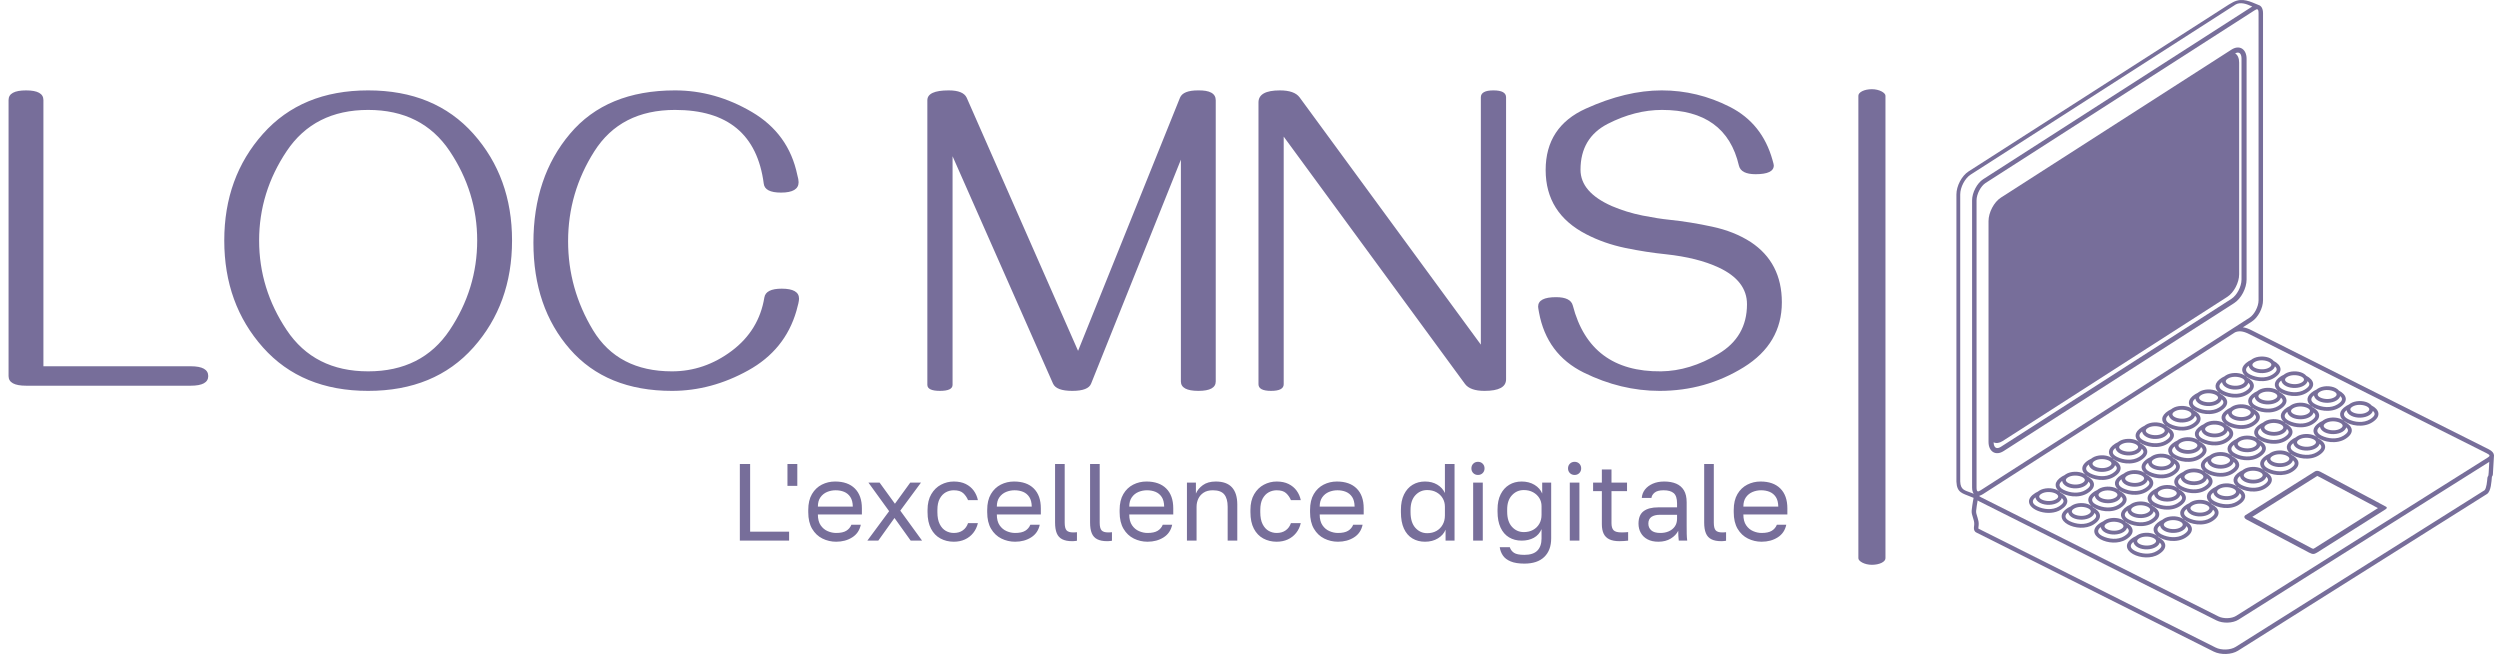 <svg xmlns="http://www.w3.org/2000/svg" version="1.1" xmlns:xlink="http://www.w3.org/1999/xlink" xmlns:svgjs="http://svgjs.dev/svgjs" width="1500" height="393" viewBox="0 0 1500 393"><g transform="matrix(1,0,0,1,-0.909,-0.299)"><svg viewBox="0 0 396 104" data-background-color="#e6e9e0" preserveAspectRatio="xMidYMid meet" height="393" width="1500" xmlns="http://www.w3.org/2000/svg" xmlns:xlink="http://www.w3.org/1999/xlink"><g id="tight-bounds" transform="matrix(1,0,0,1,0.24,0.079)"><svg viewBox="0 0 395.52 103.842" height="103.842" width="395.52"><g><svg viewBox="0 0 552.127 144.958" height="103.842" width="395.52"><g><rect width="6.006" height="105.415" x="411.243" y="19.772" fill="#776e9a" opacity="1" stroke-width="0" stroke="transparent" fill-opacity="1" class="rect-qz-0" data-fill-palette-color="primary" rx="1%" id="qz-0" data-palette-color="#776e9a"></rect></g><g transform="matrix(1,0,0,1,0,20.034)"><svg viewBox="0 0 395.52 104.89" height="104.89" width="395.52"><g id="textblocktransform"><svg viewBox="0 0 395.52 104.89" height="104.89" width="395.52" id="textblock"><g><svg viewBox="0 0 395.52 66.603" height="66.603" width="395.52"><g transform="matrix(1,0,0,1,0,0)"><svg width="395.52" viewBox="2.44 -33.721 202.48 34.311" height="66.603" data-palette-color="#776e9a"><g class="wordmark-text-0" data-fill-palette-color="primary" id="text-0"><path d="M2.44-1.1L2.44-32.62Q2.44-33.72 4.44-33.72L4.44-33.72Q6.42-33.72 6.42-32.62L6.42-32.62 6.42-2.22 23.24-2.22Q25.24-2.22 25.24-1.1L25.24-1.1Q25.24 0 23.24 0L23.24 0 4.44 0Q2.44 0 2.44-1.1L2.44-1.1ZM43.5-33.72L43.5-33.72Q51.1-33.72 55.52-28.76 59.93-23.8 59.93-16.58L59.93-16.58Q59.93-9.33 55.52-4.37 51.1 0.59 43.5 0.59L43.5 0.59Q35.91 0.59 31.49-4.37 27.07-9.33 27.07-16.58L27.07-16.58Q27.07-23.8 31.49-28.76 35.91-33.72 43.5-33.72ZM43.5-31.49L43.5-31.49Q37.35-31.49 34.2-26.79 31.05-22.09 31.05-16.58L31.05-16.58Q31.05-11.06 34.2-6.35 37.35-1.64 43.5-1.64L43.5-1.64Q49.66-1.64 52.81-6.35 55.95-11.06 55.95-16.58L55.95-16.58Q55.95-22.09 52.81-26.79 49.66-31.49 43.5-31.49ZM90.72-11.08L90.72-11.08Q92.7-11.08 92.7-9.94L92.7-9.94Q92.7-9.57 92.4-8.54L92.4-8.54Q91.11-4.08 86.9-1.75 82.69 0.59 78.19 0.59L78.19 0.59Q70.7 0.59 66.54-4.17 62.37-8.94 62.37-16.33L62.37-16.33Q62.37-23.83 66.55-28.77 70.72-33.72 78.54-33.72L78.54-33.72Q83.12-33.72 87.32-31.25 91.52-28.78 92.5-24.07L92.5-24.07Q92.65-23.54 92.65-23.24L92.65-23.24Q92.65-22.05 90.64-22.05L90.64-22.05Q88.79-22.05 88.67-23.07L88.67-23.07Q87.57-31.49 78.54-31.49L78.54-31.49Q72.33-31.49 69.33-26.77 66.33-22.05 66.33-16.5L66.33-16.5Q66.33-11.06 69.17-6.35 72.02-1.64 78.19-1.64L78.19-1.64Q81.9-1.64 85.02-3.98 88.13-6.32 88.74-10.08L88.74-10.08Q88.91-11.08 90.72-11.08Z" fill="#776e9a" data-fill-palette-color="primary"></path><path d="M138.3 0.59L138.3 0.59Q136.3 0.59 136.3-0.49L136.3-0.49 136.3-25.81 126.05-0.24Q125.73 0.59 123.9 0.59L123.9 0.59Q122.07 0.59 121.7-0.24L121.7-0.24 110.23-26.2 110.23-0.1Q110.23 0.59 108.79 0.59L108.79 0.59Q107.35 0.59 107.35-0.1L107.35-0.1 107.35-32.59Q107.35-33.72 109.79-33.72L109.79-33.72Q111.45-33.72 111.84-32.89L111.84-32.89 124.56-3.98 136.2-32.89Q136.55-33.72 138.25-33.72L138.25-33.72Q140.28-33.76 140.28-32.59L140.28-32.59 140.28-0.49Q140.28 0.59 138.3 0.59ZM170.97 0.59L170.97 0.59Q169.33 0.59 168.74-0.2L168.74-0.2 148.04-28.44 148.04-0.17Q148.04 0.59 146.6 0.59L146.6 0.59Q145.16 0.59 145.16-0.17L145.16-0.17 145.16-32.35Q145.16-33.72 147.6-33.72L147.6-33.72Q149.26-33.72 149.85-32.93L149.85-32.93 170.55-4.69 170.55-32.93Q170.55-33.72 171.99-33.72L171.99-33.72Q173.43-33.72 173.43-32.93L173.43-32.93 173.43-0.73Q173.43 0.59 170.97 0.59ZM204.92-9.52L204.92-9.52Q204.92-4.81 200.57-2.11 196.21 0.59 190.96 0.59L190.96 0.59Q186.54 0.59 182.3-1.5 178.07-3.59 177.19-8.37L177.19-8.37Q177.09-8.91 177.09-9.03L177.09-9.03Q177.09-10.11 179.14-10.11L179.14-10.11Q180.8-10.11 181.05-9.16L181.05-9.16Q183.02-1.56 191.13-1.64L191.13-1.64Q194.4-1.68 197.67-3.63 200.94-5.57 200.94-9.3L200.94-9.3Q200.94-11.99 197.7-13.5L197.7-13.5Q195.3-14.62 191.67-15.01L191.67-15.01Q189.47-15.23 187.04-15.73 184.61-16.24 182.59-17.29L182.59-17.29Q177.95-19.68 177.95-24.63L177.95-24.63Q177.95-29.57 182.54-31.64 187.13-33.72 191.2-33.72L191.2-33.72Q195.28-33.72 198.98-31.84 202.68-29.96 203.85-25.78L203.85-25.78Q204-25.27 204-25.15L204-25.15Q204-24.15 201.92-24.15L201.92-24.15Q200.26-24.15 200.02-25.12L200.02-25.12Q198.55-31.49 191.23-31.49L191.23-31.49Q188.15-31.49 185.04-29.9 181.93-28.3 181.93-24.66L181.93-24.66Q181.93-22.09 185.51-20.51L185.51-20.51Q187.17-19.8 189.01-19.43 190.84-19.07 192.06-18.95L192.06-18.95Q194.47-18.7 196.96-18.16 199.46-17.63 201.36-16.41L201.36-16.41Q204.92-14.06 204.92-9.52Z" fill="#776e9a" data-fill-palette-color="primary"></path></g></svg></g></svg></g><g transform="matrix(1,0,0,1,163.31,82.327)"><svg viewBox="0 0 232.21 22.563" height="22.563" width="232.21"><g transform="matrix(1,0,0,1,0,0)"><svg width="232.21" viewBox="5 -36 478.5 46.5" height="22.563" data-palette-color="#776e9a"><path d="M27.5 0L5 0 5-35 9.7-35 9.7-4.1 27.5-4.1 27.5 0ZM31.25-25L26.75-25 26.75-35 31.25-35 31.25-25ZM49 0.5L49 0.5Q45.65 0.5 42.72-0.95 39.8-2.4 38.02-5.4 36.25-8.4 36.25-13L36.25-13 36.25-14Q36.25-18.4 37.95-21.28 39.65-24.15 42.45-25.58 45.25-27 48.5-27L48.5-27Q54.35-27 57.55-23.8 60.75-20.6 60.75-14.75L60.75-14.75 60.75-11.95 40.65-11.95Q40.65-8.85 41.92-7 43.2-5.15 45.12-4.33 47.05-3.5 49-3.5L49-3.5Q52-3.5 53.62-4.5 55.25-5.5 55.95-7.25L55.95-7.25 60.25-7.25Q59.45-3.45 56.32-1.48 53.2 0.5 49 0.5ZM48.75-23L48.75-23Q46.7-23 44.85-22.23 43-21.45 41.82-19.8 40.65-18.15 40.65-15.55L40.65-15.55 56.6-15.55Q56.55-18.3 55.47-19.93 54.4-21.55 52.65-22.28 50.9-23 48.75-23ZM68.24 0L63.24 0 73.19-13.45 63.74-26.5 68.84-26.5 75.84-16.85 82.84-26.5 87.74-26.5 78.29-13.7 88.24 0 83.04 0 75.64-10.35 68.24 0ZM102.74 0.5L102.74 0.5Q99.34 0.5 96.62-0.98 93.89-2.45 92.32-5.45 90.74-8.45 90.74-13L90.74-13 90.74-14Q90.74-18.3 92.44-21.2 94.14-24.1 96.89-25.55 99.64-27 102.74-27L102.74-27Q105.89-27 108.17-25.88 110.44-24.75 111.84-22.83 113.24-20.9 113.74-18.5L113.74-18.5 109.24-18.5Q108.44-20.4 107.02-21.7 105.59-23 102.74-23L102.74-23Q100.79-23 99.09-22.08 97.39-21.15 96.32-19.18 95.24-17.2 95.24-14L95.24-14 95.24-13Q95.24-9.6 96.32-7.5 97.39-5.4 99.09-4.45 100.79-3.5 102.74-3.5L102.74-3.5Q105.19-3.5 106.87-4.7 108.54-5.9 109.24-8L109.24-8 113.74-8Q113.14-5.4 111.59-3.48 110.04-1.55 107.79-0.53 105.54 0.5 102.74 0.5ZM130.74 0.5L130.74 0.5Q127.39 0.5 124.46-0.95 121.54-2.4 119.76-5.4 117.99-8.4 117.99-13L117.99-13 117.99-14Q117.99-18.4 119.69-21.28 121.39-24.15 124.19-25.58 126.99-27 130.24-27L130.24-27Q136.09-27 139.29-23.8 142.49-20.6 142.49-14.75L142.49-14.75 142.49-11.95 122.39-11.95Q122.39-8.85 123.66-7 124.94-5.15 126.86-4.33 128.79-3.5 130.74-3.5L130.74-3.5Q133.74-3.5 135.36-4.5 136.99-5.5 137.69-7.25L137.69-7.25 141.99-7.25Q141.19-3.45 138.06-1.48 134.94 0.5 130.74 0.5ZM130.49-23L130.49-23Q128.44-23 126.59-22.23 124.74-21.45 123.56-19.8 122.39-18.15 122.39-15.55L122.39-15.55 138.34-15.55Q138.29-18.3 137.21-19.93 136.14-21.55 134.39-22.28 132.64-23 130.49-23ZM156.74 0.25L156.74 0.25Q153.99 0.25 152.26-0.63 150.54-1.5 149.76-3.38 148.99-5.25 148.99-8.25L148.99-8.25 148.99-35 153.39-35 153.39-8.25Q153.39-5.65 154.24-4.7 155.09-3.75 157.24-3.75L157.24-3.75Q157.79-3.75 158.19-3.78 158.59-3.8 158.99-3.85L158.99-3.85 158.99 0.05Q158.74 0.1 158.31 0.15 157.89 0.2 157.46 0.23 157.04 0.25 156.74 0.25ZM172.73 0.25L172.73 0.25Q169.98 0.25 168.26-0.63 166.53-1.5 165.76-3.38 164.98-5.25 164.98-8.25L164.98-8.25 164.98-35 169.38-35 169.38-8.25Q169.38-5.65 170.23-4.7 171.08-3.75 173.23-3.75L173.23-3.75Q173.78-3.75 174.18-3.78 174.58-3.8 174.98-3.85L174.98-3.85 174.98 0.05Q174.73 0.1 174.31 0.15 173.88 0.2 173.46 0.23 173.03 0.25 172.73 0.25ZM191.23 0.5L191.23 0.5Q187.88 0.5 184.96-0.95 182.03-2.4 180.26-5.4 178.48-8.4 178.48-13L178.48-13 178.48-14Q178.48-18.4 180.18-21.28 181.88-24.15 184.68-25.58 187.48-27 190.73-27L190.73-27Q196.58-27 199.78-23.8 202.98-20.6 202.98-14.75L202.98-14.75 202.98-11.95 182.88-11.95Q182.88-8.85 184.16-7 185.43-5.15 187.36-4.33 189.28-3.5 191.23-3.5L191.23-3.5Q194.23-3.5 195.86-4.5 197.48-5.5 198.18-7.25L198.18-7.25 202.48-7.25Q201.68-3.45 198.56-1.48 195.43 0.5 191.23 0.5ZM190.98-23L190.98-23Q188.93-23 187.08-22.23 185.23-21.45 184.06-19.8 182.88-18.15 182.88-15.55L182.88-15.55 198.83-15.55Q198.78-18.3 197.71-19.93 196.63-21.55 194.88-22.28 193.13-23 190.98-23ZM213.63 0L209.23 0 209.23-26.5 213.33-26.5 213.33-21.5Q214.23-23.7 216.5-25.35 218.78-27 222.38-27L222.38-27Q227.38-27 229.8-24.33 232.23-21.65 232.23-16.5L232.23-16.5 232.23 0 227.83 0 227.83-15.5Q227.83-19.2 226.28-21.1 224.73-23 221.08-23L221.08-23Q218.48-23 216.83-21.9 215.18-20.8 214.4-19.1 213.63-17.4 213.63-15.5L213.63-15.5 213.63 0ZM250.23 0.5L250.23 0.5Q246.83 0.5 244.1-0.98 241.38-2.45 239.8-5.45 238.23-8.45 238.23-13L238.23-13 238.23-14Q238.23-18.3 239.93-21.2 241.63-24.1 244.38-25.55 247.13-27 250.23-27L250.23-27Q253.38-27 255.65-25.88 257.93-24.75 259.33-22.83 260.73-20.9 261.23-18.5L261.23-18.5 256.73-18.5Q255.93-20.4 254.5-21.7 253.08-23 250.23-23L250.23-23Q248.28-23 246.58-22.08 244.88-21.15 243.8-19.18 242.73-17.2 242.73-14L242.73-14 242.73-13Q242.73-9.6 243.8-7.5 244.88-5.4 246.58-4.45 248.28-3.5 250.23-3.5L250.23-3.5Q252.68-3.5 254.35-4.7 256.03-5.9 256.73-8L256.73-8 261.23-8Q260.63-5.4 259.08-3.48 257.53-1.55 255.28-0.53 253.03 0.5 250.23 0.5ZM278.22 0.5L278.22 0.5Q274.87 0.5 271.95-0.95 269.02-2.4 267.25-5.4 265.47-8.4 265.47-13L265.47-13 265.47-14Q265.47-18.4 267.17-21.28 268.87-24.15 271.67-25.58 274.47-27 277.72-27L277.72-27Q283.57-27 286.77-23.8 289.97-20.6 289.97-14.75L289.97-14.75 289.97-11.95 269.87-11.95Q269.87-8.85 271.15-7 272.42-5.15 274.35-4.33 276.27-3.5 278.22-3.5L278.22-3.5Q281.22-3.5 282.85-4.5 284.47-5.5 285.17-7.25L285.17-7.25 289.47-7.25Q288.67-3.45 285.55-1.48 282.42 0.5 278.22 0.5ZM277.97-23L277.97-23Q275.92-23 274.07-22.23 272.22-21.45 271.05-19.8 269.87-18.15 269.87-15.55L269.87-15.55 285.82-15.55Q285.77-18.3 284.7-19.93 283.62-21.55 281.87-22.28 280.12-23 277.97-23ZM317.97 0.5L317.97 0.5Q314.72 0.5 312.22-1 309.72-2.5 308.34-5.5 306.97-8.5 306.97-13L306.97-13 306.97-14Q306.97-18.2 308.39-21.1 309.82-24 312.29-25.5 314.77-27 317.97-27L317.97-27Q321.17-27 323.54-25.6 325.92-24.2 327.07-21.75L327.07-21.75 327.07-35 331.47-35 331.47 0 327.37 0 327.37-5Q326.37-2.55 323.87-1.03 321.37 0.5 317.97 0.5ZM318.97-3.4L318.97-3.4Q321.37-3.4 323.19-4.42 325.02-5.45 326.04-7.28 327.07-9.1 327.07-11.5L327.07-11.5 327.07-15.5Q327.07-17.65 326.04-19.38 325.02-21.1 323.19-22.1 321.37-23.1 318.97-23.1L318.97-23.1Q315.77-23.1 313.57-20.73 311.37-18.35 311.37-14L311.37-14 311.37-13Q311.37-8.3 313.57-5.85 315.77-3.4 318.97-3.4ZM344.37 0L339.97 0 339.97-26.5 344.37-26.5 344.37 0ZM342.17-30L342.17-30Q340.87-30 340.02-30.85 339.17-31.7 339.17-33L339.17-33Q339.17-34.3 340.02-35.15 340.87-36 342.17-36L342.17-36Q343.47-36 344.32-35.15 345.17-34.3 345.17-33L345.17-33Q345.17-31.7 344.32-30.85 343.47-30 342.17-30ZM363.36 10.5L363.36 10.5Q359.51 10.5 357.11 9.5 354.71 8.5 353.56 6.8 352.41 5.1 352.11 3L352.11 3 356.71 3Q357.21 4.6 358.61 5.55 360.01 6.5 363.36 6.5L363.36 6.5Q367.41 6.5 369.31 4.55 371.21 2.6 371.21-1L371.21-1 371.21-5.25Q370.06-2.6 367.69-1.3 365.31 0 362.11 0L362.11 0Q358.86 0 356.36-1.5 353.86-3 352.49-5.95 351.11-8.9 351.11-13.25L351.11-13.25 351.11-14.25Q351.11-18.35 352.54-21.18 353.96-24 356.44-25.5 358.91-27 362.11-27L362.11-27Q365.51-27 368.01-25.48 370.51-23.95 371.51-21.5L371.51-21.5 371.51-26.5 375.61-26.5 375.61-1Q375.61 4.4 372.46 7.45 369.31 10.5 363.36 10.5ZM363.11-3.9L363.11-3.9Q365.51-3.9 367.34-4.9 369.16-5.9 370.19-7.68 371.21-9.45 371.21-11.75L371.21-11.75 371.21-15.75Q371.21-17.8 370.19-19.45 369.16-21.1 367.34-22.1 365.51-23.1 363.11-23.1L363.11-23.1Q359.91-23.1 357.71-20.75 355.51-18.4 355.51-14.25L355.51-14.25 355.51-13.25Q355.51-8.7 357.71-6.3 359.91-3.9 363.11-3.9ZM388.51 0L384.11 0 384.11-26.5 388.51-26.5 388.51 0ZM386.31-30L386.31-30Q385.01-30 384.16-30.85 383.31-31.7 383.31-33L383.31-33Q383.31-34.3 384.16-35.15 385.01-36 386.31-36L386.31-36Q387.61-36 388.46-35.15 389.31-34.3 389.31-33L389.31-33Q389.31-31.7 388.46-30.85 387.61-30 386.31-30ZM406.76 0.25L406.76 0.25Q403.96 0.25 402.18-0.6 400.41-1.45 399.58-3.18 398.76-4.9 398.76-7.5L398.76-7.5 398.76-22.6 394.76-22.6 394.76-26.5 398.76-26.5 398.76-32.5 403.16-32.5 403.16-26.5 410.26-26.5 410.26-22.6 403.16-22.6 403.16-8Q403.16-5.75 404.11-4.75 405.06-3.75 407.76-3.75L407.76-3.75Q409.26-3.75 410.76-3.9L410.76-3.9 410.76 0Q409.81 0.1 408.86 0.18 407.91 0.25 406.76 0.25ZM424.56 0.5L424.56 0.5Q421.65 0.5 419.63-0.58 417.61-1.65 416.56-3.53 415.5-5.4 415.5-7.75L415.5-7.75Q415.5-11.7 417.83-13.45 420.15-15.2 424.5-15.2L424.5-15.2 433.11-15.2 433.11-17Q433.11-20.4 431.58-21.7 430.06-23 427-23L427-23Q424.15-23 422.86-21.93 421.56-20.85 421.4-19.5L421.4-19.5 417-19.5Q417.15-21.65 418.45-23.33 419.75-25 422-26 424.25-27 427.25-27L427.25-27Q430.4-27 432.7-26.03 435-25.05 436.25-22.98 437.5-20.9 437.5-17.5L437.5-17.5 437.5-6.75Q437.5-4.65 437.53-3.08 437.56-1.5 437.75 0L437.75 0 433.9 0Q433.75-1.15 433.7-2.18 433.65-3.2 433.65-4.5L433.65-4.5Q432.61-2.4 430.25-0.95 427.9 0.5 424.56 0.5ZM425.5-3.5L425.5-3.5Q427.61-3.5 429.33-4.25 431.06-5 432.08-6.45 433.11-7.9 433.11-10L433.11-10 433.11-11.8 425.25-11.8Q422.81-11.8 421.4-10.83 420-9.85 420-7.75L420-7.75Q420-5.9 421.33-4.7 422.65-3.5 425.5-3.5ZM453.25 0.25L453.25 0.25Q450.5 0.25 448.78-0.63 447.05-1.5 446.28-3.38 445.5-5.25 445.5-8.25L445.5-8.25 445.5-35 449.9-35 449.9-8.25Q449.9-5.65 450.75-4.7 451.6-3.75 453.75-3.75L453.75-3.75Q454.3-3.75 454.7-3.78 455.1-3.8 455.5-3.85L455.5-3.85 455.5 0.05Q455.25 0.1 454.83 0.15 454.4 0.2 453.98 0.23 453.55 0.25 453.25 0.25ZM471.75 0.5L471.75 0.5Q468.4 0.5 465.48-0.95 462.55-2.4 460.77-5.4 459-8.4 459-13L459-13 459-14Q459-18.4 460.7-21.28 462.4-24.15 465.2-25.58 468-27 471.25-27L471.25-27Q477.1-27 480.3-23.8 483.5-20.6 483.5-14.75L483.5-14.75 483.5-11.95 463.4-11.95Q463.4-8.85 464.68-7 465.95-5.15 467.88-4.33 469.8-3.5 471.75-3.5L471.75-3.5Q474.75-3.5 476.38-4.5 478-5.5 478.7-7.25L478.7-7.25 483-7.25Q482.2-3.45 479.07-1.48 475.95 0.5 471.75 0.5ZM471.5-23L471.5-23Q469.45-23 467.6-22.23 465.75-21.45 464.57-19.8 463.4-18.15 463.4-15.55L463.4-15.55 479.35-15.55Q479.3-18.3 478.23-19.93 477.15-21.55 475.4-22.28 473.65-23 471.5-23Z" opacity="1" transform="matrix(1,0,0,1,0,0)" fill="#776e9a" class="slogan-text-1" data-fill-palette-color="secondary" id="text-1"></path></svg></g></svg></g></svg></g></svg></g><g transform="matrix(1,0,0,1,432.973,0)"><svg viewBox="0 0 119.154 144.958" height="144.958" width="119.154"><g><svg xmlns="http://www.w3.org/2000/svg" xmlns:xlink="http://www.w3.org/1999/xlink" version="1.1" x="0" y="0" viewBox="29.299 0.939 231.056 281.095" enable-background="new 0 0 283.46 283.46" xml:space="preserve" height="144.958" width="119.154" class="icon-icon-0" data-fill-palette-color="accent" id="icon-0"><path d="M214.057 218.789c-0.062-0.049-1.818-0.99-4.425-2.384h-0.004c-7.868-4.198-23.471-12.471-23.471-12.471-0.4-0.212-1.609-1.011-2.738-0.39l-20.438 12.865-9.494 5.973c-0.662 0.48-0.588 1.267 0.52 1.863l26.843 14.19c1.83 0.974 2.321 0.608 3.422 0.026l29.517-18.649C214.419 219.421 214.38 219.03 214.057 218.789zM183.105 236.621l-0.373 0.188c-0.336-0.039-0.549-0.13-0.861-0.295l-25.401-13.43 27.926-17.58c0.123 0.037 0.707 0.338 0.746 0.357l25.342 13.463L183.105 236.621z" fill="#776e9a" data-fill-palette-color="accent"></path><path d="M207.766 175.229c-0.349-0.433-0.834-0.821-1.451-1.129-2.25-1.13-5.647-1.031-7.711 0.267-0.201 0.127-0.385 0.26-0.547 0.398-0.388 0.169-0.761 0.361-1.115 0.587-3.541 2.228-3.272 4.628-1.28 6.321-0.236-0.182-0.502-0.35-0.8-0.498-2.25-1.129-5.647-1.03-7.711 0.268-0.203 0.126-0.385 0.26-0.547 0.398-0.388 0.169-0.76 0.363-1.115 0.588-3.541 2.229-3.272 4.628-1.28 6.32-0.236-0.182-0.502-0.349-0.799-0.498-2.25-1.129-5.648-1.031-7.714 0.268-0.2 0.128-0.383 0.262-0.545 0.398-0.387 0.168-0.76 0.363-1.114 0.588-3.541 2.229-3.273 4.629-1.281 6.322-0.236-0.184-0.504-0.351-0.799-0.498-2.25-1.131-5.65-1.033-7.713 0.265-0.201 0.128-0.384 0.262-0.548 0.399-0.385 0.168-0.758 0.362-1.112 0.588-3.541 2.228-3.273 4.629-1.283 6.32-0.234-0.182-0.502-0.349-0.799-0.497-2.248-1.13-5.648-1.032-7.711 0.267-0.201 0.128-0.383 0.262-0.547 0.4-0.08 0.033-0.16 0.071-0.24 0.112h-0.012c-0.298 0.142-0.584 0.298-0.863 0.474-3.539 2.229-3.271 4.629-1.281 6.32-0.234-0.182-0.502-0.35-0.799-0.498-2.248-1.127-5.648-1.029-7.709 0.268-0.203 0.127-0.385 0.262-0.547 0.399-0.387 0.168-0.76 0.362-1.117 0.586-3.11 1.959-3.281 4.05-1.925 5.677 0.187 0.226 0.403 0.44 0.644 0.646-0.235-0.182-0.502-0.35-0.798-0.498-0.105-0.053-0.213-0.104-0.324-0.146v-0.004c-1.952-0.842-4.615-0.838-6.569-0.002h-0.015c-0.285 0.123-0.554 0.264-0.804 0.42-0.202 0.127-0.384 0.262-0.546 0.399-0.386 0.167-0.759 0.362-1.116 0.586-3.54 2.229-3.272 4.629-1.282 6.321-0.235-0.182-0.502-0.35-0.798-0.497-2.25-1.13-5.649-1.031-7.711 0.267-0.202 0.127-0.384 0.262-0.547 0.4-0.386 0.167-0.759 0.361-1.115 0.586-3.54 2.227-3.272 4.627-1.282 6.32-0.235-0.182-0.502-0.35-0.799-0.498-2.25-1.129-5.648-1.03-7.71 0.268-0.202 0.126-0.384 0.262-0.547 0.398-0.386 0.168-0.759 0.363-1.115 0.588-8.295 5.219 4.316 11.391 11.023 7.172 4.291-2.701 2.988-5.655-0.198-7.294-0.134-0.165-0.288-0.325-0.462-0.478 2.751 2.162 8.358 3.057 12.114 0.695 4.291-2.7 2.988-5.656-0.198-7.296-0.134-0.166-0.288-0.326-0.462-0.476 2.751 2.16 8.358 3.057 12.114 0.692 4.292-2.7 2.988-5.653-0.197-7.295-0.135-0.165-0.289-0.325-0.463-0.478 2.75 2.162 8.359 3.06 12.114 0.694 0.778-0.489 1.375-0.987 1.807-1.489h0.004c1.943-2.242 0.598-4.463-2.008-5.804-0.135-0.167-0.289-0.327-0.463-0.479 2.75 2.164 8.358 3.061 12.112 0.695 4.291-2.699 2.988-5.654-0.196-7.293-0.097-0.119-0.203-0.234-0.32-0.345v-0.003c-0.045-0.045-0.094-0.087-0.143-0.131 0.055 0.044 0.108 0.086 0.166 0.134h0.01c2.807 2.063 8.26 2.876 11.938 0.562 0.299-0.188 0.568-0.375 0.814-0.562v-0.002c3.287-2.539 1.953-5.203-1.012-6.729-0.134-0.166-0.289-0.326-0.464-0.479 2.752 2.164 8.359 3.06 12.113 0.696 4.291-2.699 2.987-5.653-0.197-7.295-0.135-0.168-0.289-0.326-0.463-0.478 2.752 2.161 8.358 3.058 12.115 0.694 4.289-2.699 2.985-5.655-0.199-7.293-0.133-0.168-0.287-0.327-0.463-0.479 2.752 2.161 8.358 3.059 12.114 0.693C212.253 179.823 210.951 176.869 207.766 175.229zM107.848 232.361c3.254-2.048 9.603 0.266 6.413 2.271C111.007 236.68 104.658 234.369 107.848 232.361zM116.674 234.16c1.244 1.082 1.014 2.194-1.207 3.594-2.778 1.746-6.686 1.315-9.444-0.068-2.381-1.193-2.14-2.696-0.652-3.824 0.149 0.934 0.86 1.824 2.05 2.424 2.25 1.129 5.648 1.03 7.71-0.268C115.976 235.485 116.479 234.835 116.674 234.16zM119.301 225.285c3.253-2.049 9.602 0.266 6.413 2.271C122.46 229.604 116.111 227.292 119.301 225.285zM128.127 227.082c1.244 1.082 1.014 2.196-1.207 3.594-2.778 1.748-6.686 1.318-9.444-0.064-2.38-1.195-2.14-2.699-0.652-3.826 0.149 0.936 0.859 1.826 2.049 2.424 2.25 1.129 5.649 1.029 7.711-0.268C127.429 228.41 127.932 227.759 128.127 227.082zM130.754 218.208c3.254-2.049 9.603 0.266 6.413 2.271C133.913 222.529 127.564 220.214 130.754 218.208zM139.58 220.007c1.244 1.08 1.016 2.195-1.206 3.592-2.779 1.748-6.686 1.318-9.444-0.064-2.38-1.195-2.14-2.697-0.652-3.826 0.149 0.935 0.859 1.826 2.049 2.424 2.25 1.13 5.649 1.029 7.711-0.269C138.882 221.332 139.387 220.682 139.58 220.007zM142.207 211.132c3.253-2.049 9.604 0.265 6.414 2.271C145.367 215.451 139.018 213.139 142.207 211.132zM151.033 212.929c1.213 1.055 1.025 2.137-1.035 3.48v0.002c-0.055 0.037-0.113 0.073-0.172 0.111-2.777 1.748-6.686 1.316-9.443-0.066-0.027-0.015-0.053-0.026-0.078-0.047h-0.01c-2.285-1.188-2.033-2.664-0.562-3.779 0.148 0.936 0.857 1.826 2.049 2.424 2.25 1.13 5.648 1.031 7.711-0.268C150.335 214.255 150.839 213.605 151.033 212.929zM162.486 205.853c1.246 1.082 1.016 2.193-1.207 3.593-2.777 1.749-6.684 1.318-9.443-0.065-2.381-1.195-2.139-2.697-0.649-3.825 0.147 0.935 0.856 1.825 2.049 2.423 2.25 1.13 5.647 1.032 7.711-0.266C161.789 207.182 162.292 206.529 162.486 205.853zM160.074 206.328c-3.254 2.047-9.604-0.266-6.414-2.273C156.914 202.007 163.264 204.32 160.074 206.328zM165.113 196.979c3.254-2.048 9.604 0.265 6.414 2.272C168.273 201.298 161.923 198.985 165.113 196.979zM173.941 198.776c1.244 1.083 1.014 2.194-1.209 3.593-0.58 0.365-1.209 0.635-1.867 0.821l0 0c-1.643 0.464-3.463 0.407-5.137 0h-0.002c-0.867-0.211-1.693-0.515-2.438-0.887-2.381-1.194-2.14-2.698-0.65-3.826 0.148 0.935 0.857 1.826 2.049 2.424 2.25 1.128 5.648 1.031 7.711-0.267C173.242 200.104 173.746 199.453 173.941 198.776zM176.566 189.902c3.256-2.048 9.604 0.266 6.414 2.271C179.727 194.222 173.376 191.91 176.566 189.902zM185.395 191.699c1.244 1.083 1.015 2.195-1.207 3.594-2.778 1.748-6.687 1.318-9.442-0.065-2.382-1.194-2.142-2.698-0.652-3.826 0.148 0.937 0.859 1.827 2.049 2.425 2.25 1.127 5.648 1.031 7.711-0.268C184.695 193.027 185.199 192.376 185.395 191.699zM188.02 182.826c3.256-2.049 9.604 0.264 6.414 2.271C191.18 187.146 184.83 184.832 188.02 182.826zM196.848 184.623c1.243 1.082 1.014 2.195-1.207 3.592-2.777 1.75-6.687 1.32-9.442-0.063-2.382-1.194-2.142-2.696-0.652-3.825 0.147 0.936 0.858 1.826 2.049 2.424 2.25 1.129 5.648 1.029 7.711-0.268C196.148 185.951 196.652 185.298 196.848 184.623zM199.475 175.75c3.254-2.047 9.603 0.265 6.412 2.271C202.632 180.069 196.285 177.755 199.475 175.75zM207.094 181.14c-2.777 1.748-6.687 1.318-9.443-0.066-2.381-1.195-2.142-2.697-0.651-3.824 0.147 0.935 0.858 1.824 2.049 2.424 2.25 1.128 5.647 1.029 7.711-0.269 0.844-0.53 1.348-1.183 1.543-1.858C209.544 178.63 209.314 179.742 207.094 181.14z" fill="#776e9a" data-fill-palette-color="accent"></path><path d="M193.736 168.848c-0.348-0.433-0.836-0.821-1.453-1.13-2.25-1.129-5.646-1.031-7.711 0.268-0.201 0.127-0.383 0.26-0.547 0.399-0.385 0.166-0.758 0.36-1.115 0.587-3.539 2.227-3.271 4.627-1.279 6.318-0.237-0.182-0.504-0.348-0.801-0.496-2.25-1.129-5.647-1.03-7.711 0.267-0.201 0.128-0.383 0.261-0.547 0.399-0.385 0.168-0.758 0.361-1.115 0.588-3.539 2.227-3.271 4.628-1.281 6.32-0.235-0.183-0.502-0.35-0.799-0.498-2.25-1.129-5.647-1.031-7.711 0.268-0.201 0.127-0.383 0.261-0.547 0.4-0.387 0.168-0.758 0.362-1.115 0.586-3.539 2.228-3.271 4.627-1.28 6.32-0.236-0.182-0.502-0.349-0.8-0.498-2.25-1.129-5.647-1.029-7.711 0.268-0.2 0.128-0.383 0.262-0.547 0.398-0.385 0.17-0.758 0.362-1.115 0.588-3.538 2.229-3.272 4.629-1.28 6.321-0.235-0.183-0.502-0.349-0.799-0.498-2.25-1.13-5.648-1.032-7.711 0.267-0.201 0.127-0.384 0.262-0.547 0.398-0.386 0.168-0.759 0.363-1.116 0.588-3.265 2.053-3.291 4.26-1.712 5.915l0 0c0.133 0.14 0.277 0.274 0.432 0.405-0.186-0.145-0.392-0.276-0.616-0.405h-0.009c-0.058-0.032-0.115-0.062-0.175-0.092-2.144-1.076-5.332-1.037-7.413 0.093-0.102 0.057-0.202 0.113-0.298 0.174-0.201 0.129-0.384 0.262-0.547 0.399-0.386 0.168-0.759 0.362-1.115 0.587-3.541 2.227-3.272 4.628-1.281 6.32-0.236-0.182-0.502-0.348-0.798-0.496-2.25-1.129-5.649-1.031-7.711 0.267-0.202 0.127-0.384 0.261-0.547 0.399-0.386 0.168-0.759 0.361-1.116 0.586-2.684 1.689-3.179 3.479-2.393 4.982 0.25 0.479 0.631 0.931 1.112 1.338-0.236-0.181-0.502-0.349-0.798-0.498-2.25-1.127-5.649-1.029-7.712 0.27-0.201 0.125-0.383 0.262-0.547 0.4-0.385 0.166-0.759 0.359-1.115 0.584-3.541 2.229-3.272 4.629-1.281 6.322-0.236-0.182-0.502-0.35-0.799-0.498-2.25-1.129-5.649-1.031-7.711 0.267-0.202 0.127-0.383 0.261-0.547 0.399-0.385 0.166-0.758 0.361-1.115 0.586-8.295 5.22 4.316 11.393 11.023 7.174 4.291-2.701 2.988-5.655-0.198-7.295-0.133-0.166-0.288-0.328-0.461-0.479 2.75 2.163 8.357 3.059 12.113 0.694 4.29-2.699 2.987-5.653-0.199-7.294-0.133-0.166-0.288-0.326-0.461-0.479 2.75 2.163 8.357 3.059 12.113 0.694 1.147-0.722 1.896-1.461 2.313-2.188v-0.002c1.146-1.994-0.178-3.9-2.512-5.103-0.133-0.165-0.288-0.325-0.462-0.479 2.75 2.164 8.358 3.062 12.113 0.695 4.29-2.698 2.989-5.654-0.198-7.294-0.134-0.167-0.289-0.326-0.462-0.478 2.75 2.162 8.358 3.06 12.114 0.694 0.662-0.416 1.189-0.839 1.599-1.257v-0.004c2.245-2.319 0.897-4.646-1.798-6.032-0.133-0.167-0.286-0.325-0.461-0.478 2.75 2.162 8.357 3.058 12.113 0.693 4.291-2.699 2.988-5.652-0.199-7.294-0.133-0.167-0.287-0.325-0.463-0.478 2.752 2.162 8.359 3.058 12.115 0.695 4.291-2.701 2.988-5.655-0.199-7.295-0.133-0.166-0.287-0.326-0.463-0.479 2.752 2.163 8.359 3.059 12.115 0.695 4.291-2.699 2.988-5.654-0.197-7.295-0.135-0.166-0.289-0.324-0.463-0.478 2.75 2.162 8.357 3.06 12.113 0.695C198.225 173.443 196.921 170.488 193.736 168.848zM93.817 225.98c3.254-2.048 9.603 0.266 6.414 2.271C96.976 230.3 90.627 227.987 93.817 225.98zM102.644 227.779c1.244 1.081 1.014 2.195-1.207 3.594-2.777 1.748-6.685 1.316-9.443-0.067-2.381-1.194-2.14-2.696-0.652-3.826 0.15 0.937 0.859 1.826 2.049 2.424 2.25 1.13 5.649 1.032 7.712-0.266C101.945 229.105 102.449 228.455 102.644 227.779zM105.271 218.902c3.254-2.046 9.603 0.268 6.414 2.273C108.43 223.224 102.081 220.912 105.271 218.902zM114.097 220.701c1.244 1.084 1.014 2.196-1.207 3.594-2.778 1.748-6.686 1.317-9.444-0.065-2.381-1.194-2.14-2.697-0.652-3.826 0.149 0.937 0.859 1.827 2.049 2.425 2.25 1.129 5.649 1.03 7.711-0.267C113.398 222.03 113.902 221.378 114.097 220.701zM116.724 211.828c3.254-2.049 9.603 0.266 6.414 2.271C119.883 216.146 113.534 213.835 116.724 211.828zM125.55 213.625c0.994 0.864 1.047 1.75-0.104 2.785h-0.002c-0.289 0.26-0.655 0.527-1.1 0.81-2.778 1.747-6.686 1.317-9.443-0.067-0.47-0.234-0.838-0.48-1.114-0.738h-0.002c-1.121-1.033-0.73-2.182 0.464-3.086 0.149 0.935 0.858 1.824 2.049 2.422 0.642 0.323 1.376 0.545 2.147 0.664h1.603l-1.603 0.006c0.95 0.15 1.955 0.147 2.905-0.004h0.032c0.972-0.153 1.886-0.465 2.627-0.932C124.852 214.953 125.356 214.302 125.55 213.625zM139.631 197.673c3.253-2.047 9.604 0.265 6.414 2.273C142.789 201.994 136.441 199.681 139.631 197.673zM128.177 204.751c3.254-2.047 9.604 0.266 6.414 2.271C131.336 209.071 124.987 206.759 128.177 204.751zM137.003 206.548c1.245 1.082 1.014 2.195-1.207 3.593-2.779 1.749-6.686 1.317-9.444-0.065-2.381-1.195-2.14-2.697-0.652-3.826 0.149 0.937 0.859 1.828 2.049 2.424 2.25 1.131 5.649 1.031 7.711-0.266C136.305 207.876 136.809 207.225 137.003 206.548zM148.457 199.472c1.244 1.082 1.015 2.193-1.207 3.593-0.067 0.044-0.137 0.085-0.207 0.126l0 0c-2.631 1.523-6.186 1.196-8.841 0.002v-0.005c-0.135-0.062-0.266-0.124-0.395-0.188-2.381-1.194-2.139-2.697-0.651-3.826 0.149 0.937 0.859 1.828 2.048 2.425 2.25 1.13 5.648 1.032 7.71-0.267C147.757 200.8 148.264 200.147 148.457 199.472zM151.083 190.598c3.254-2.047 9.604 0.266 6.412 2.272C154.242 194.917 147.895 192.605 151.083 190.598zM159.91 192.396c1.244 1.082 1.014 2.195-1.207 3.594-2.777 1.747-6.686 1.317-9.442-0.066-2.382-1.194-2.142-2.696-0.652-3.826 0.149 0.936 0.858 1.826 2.05 2.424 2.25 1.129 5.647 1.032 7.711-0.266C159.21 193.723 159.716 193.071 159.91 192.396zM162.537 183.521c3.254-2.048 9.604 0.266 6.412 2.273C165.697 187.841 159.348 185.528 162.537 183.521zM171.363 185.318c1.244 1.083 1.016 2.196-1.207 3.594-2.777 1.748-6.686 1.317-9.443-0.065-2.381-1.194-2.139-2.697-0.651-3.825 0.149 0.936 0.858 1.827 2.049 2.424 2.25 1.128 5.65 1.029 7.711-0.268C170.664 186.646 171.167 185.994 171.363 185.318zM173.99 176.445c3.254-2.049 9.604 0.264 6.412 2.271C177.15 180.765 170.8 178.453 173.99 176.445zM182.816 178.242c1.244 1.084 1.016 2.194-1.207 3.594-2.777 1.746-6.686 1.317-9.443-0.066-2.381-1.193-2.139-2.696-0.651-3.825 0.149 0.937 0.858 1.826 2.049 2.425 2.25 1.127 5.647 1.029 7.713-0.269C182.119 179.569 182.621 178.919 182.816 178.242zM185.443 169.369c3.254-2.047 9.604 0.266 6.414 2.271C188.604 173.688 182.253 171.375 185.443 169.369zM193.062 174.757c-2.777 1.75-6.686 1.318-9.443-0.064-2.381-1.193-2.139-2.697-0.652-3.824 0.15 0.936 0.859 1.825 2.052 2.424 2.248 1.129 5.647 1.028 7.711-0.269 0.842-0.53 1.347-1.183 1.541-1.858C195.514 172.248 195.285 173.361 193.062 174.757z" fill="#776e9a" data-fill-palette-color="accent"></path><path d="M258.167 194.08l-101.926-51.152c-1.52-0.789-2.762-1.183-3.832-1.306l3.9-2.505c2.631-1.687 4.775-5.765 4.775-9.096V6.634c0-1.958-0.724-3.164-1.826-3.51-3.615-1.458-6.951-3.312-10.961-1.305l-1.9 1.072L34.509 74.628c-2.921 1.874-5.21 6.266-5.21 9.893v118.68 4.721c0.184 4.886 2.621 5.025 6.249 6.548l1.137 0.448c-0.086 0.439-0.181 0.941-0.275 1.496h-0.001c-0.199 1.146-0.402 2.498-0.544 3.881-0.226 2.188 1.297 3.982 1.084 6.205l-0.118 1.078c-0.077 0.963 0.145 1.812 1.066 2.258l101.939 51.135c3.064 1.535 7.707 1.4 10.508-0.363l106.975-67.328c1.798-1.131 1.964-5.546 2.136-7.419 0.516-0.532 0.453-1.614 0.453-1.614l0.062-1.061 0.356-6.048 0.029-0.482C260.296 195.71 259.568 194.781 258.167 194.08zM159.164 6.634v123.387c0 2.725-1.852 6.17-3.893 7.479L52.908 203.198l-13.276 8.521c-1.097 0.704-1.675 0.728-1.675-1.273v-7.245V87.059c0-2.724 1.851-6.168 3.891-7.477l115.64-74.221C158.585 4.658 159.164 4.634 159.164 6.634zM36.035 87.059v116.142 7.245c0 1.203 0.271 2.121 0.737 2.729l-1.419-0.539c-2.492-0.947-4.283-1.154-4.418-4.745v-4.69V84.521c0-3.112 2.04-6.967 4.458-8.518l113.94-73.132c2.029-1.166 4.644-0.27 7.115 0.872L40.81 77.963C38.179 79.651 36.035 83.729 36.035 87.059zM258.119 203.185l-0.047 0.861-0.105 1.086c-0.03 0.162-0.067 0.326-0.104 0.39-0.213 0.349-0.25 0.313-0.336 0.767-0.121 1.524-0.396 4.515-1.231 5.363L149.32 278.979c-2.195 1.381-6.119 1.528-8.621 0.272L38.752 228.145c-0.009-0.024-0.029-0.128-0.005-0.415l0.114-1.044c0.118-1.226-0.173-2.312-0.485-3.3l-0.113-0.354-0.375-1.278c-0.101-0.437-0.153-0.854-0.111-1.262 0.152-1.465 0.373-2.891 0.582-4.068l0 0c0.023-0.133 0.047-0.262 0.07-0.387 0.205 0.137 0.425 0.264 0.653 0.381h0.003c0.019 0.012 0.037 0.021 0.056 0.029l101.933 51.155c2.746 1.38 6.979 1.237 9.435-0.31l80.871-50.889 0 0h0.002l26.933-16.947L258.119 203.185zM257.652 197.604l-108.166 68.062c-1.85 1.166-5.365 1.316-7.551 0.221l-32.723-16.424h-0.001l-65.84-33.045-3.368-1.688c-0.417-0.21-0.696-0.389-0.97-0.631l0.581-0.235 0.37-0.149c0.223-0.104 0.454-0.227 0.687-0.375l15.796-10.139h0.001l92.609-59.439c1.529-0.621 3.215-0.719 6.289 0.88l101.938 51.158C258.852 196.574 258.621 196.994 257.652 197.604z" fill="#776e9a" data-fill-palette-color="accent"></path><path d="M179.705 162.468c-0.348-0.434-0.834-0.821-1.451-1.131-2.25-1.129-5.647-1.03-7.711 0.267-0.201 0.126-0.383 0.261-0.547 0.399-0.387 0.168-0.76 0.36-1.115 0.586-3.541 2.229-3.272 4.63-1.28 6.322-0.236-0.183-0.502-0.351-0.8-0.498-2.25-1.131-5.647-1.031-7.711 0.268-0.202 0.128-0.385 0.26-0.549 0.4-0.385 0.166-0.758 0.36-1.112 0.586-3.541 2.228-3.273 4.627-1.281 6.321-0.235-0.183-0.502-0.35-0.799-0.499-2.25-1.13-5.647-1.031-7.711 0.268-0.203 0.127-0.386 0.26-0.548 0.398-0.387 0.168-0.76 0.362-1.114 0.588-3.541 2.229-3.272 4.629-1.281 6.321-0.235-0.183-0.504-0.351-0.799-0.498-2.25-1.13-5.65-1.032-7.712 0.265-0.202 0.129-0.384 0.262-0.547 0.401-0.386 0.167-0.759 0.361-1.115 0.585-3.54 2.229-3.273 4.631-1.282 6.322-0.235-0.182-0.502-0.348-0.798-0.497-2.25-1.129-5.649-1.031-7.711 0.267-0.201 0.127-0.384 0.26-0.546 0.399-0.387 0.168-0.759 0.362-1.116 0.586-3.54 2.228-3.272 4.629-1.281 6.322-0.235-0.183-0.502-0.351-0.799-0.499-2.25-1.127-5.648-1.029-7.71 0.268-0.202 0.127-0.385 0.262-0.547 0.398-0.386 0.17-0.759 0.363-1.116 0.588-2.83 1.781-3.227 3.672-2.254 5.222v0.002c0.244 0.39 0.574 0.759 0.973 1.099-0.235-0.184-0.502-0.351-0.798-0.498-0.537-0.27-1.141-0.469-1.775-0.603h-0.022c-1.186-0.241-2.48-0.237-3.665 0.001v0.004c-0.83 0.17-1.604 0.459-2.249 0.864-0.201 0.128-0.384 0.263-0.546 0.399-0.387 0.168-0.76 0.361-1.116 0.587-3.54 2.227-3.273 4.628-1.281 6.319-0.236-0.182-0.502-0.348-0.798-0.496-2.25-1.131-5.649-1.033-7.711 0.265-0.202 0.128-0.384 0.262-0.547 0.401-0.386 0.168-0.759 0.362-1.116 0.588-2.283 1.436-2.982 2.942-2.657 4.287 0.18 0.74 0.669 1.433 1.377 2.032-0.236-0.182-0.503-0.35-0.799-0.497-2.25-1.129-5.649-1.031-7.711 0.266-0.202 0.127-0.383 0.262-0.546 0.4-0.387 0.168-0.759 0.361-1.116 0.586-8.295 5.221 4.317 11.394 11.023 7.172 4.291-2.701 2.988-5.654-0.198-7.293-0.133-0.166-0.289-0.326-0.462-0.479 2.751 2.162 8.358 3.059 12.114 0.695 1.516-0.954 2.333-1.94 2.616-2.885v-0.002c0.52-1.736-0.754-3.348-2.815-4.408-0.133-0.166-0.288-0.325-0.462-0.479 2.751 2.164 8.358 3.059 12.114 0.695 4.29-2.7 2.988-5.653-0.198-7.294-0.134-0.167-0.289-0.326-0.463-0.478 2.751 2.162 8.358 3.059 12.114 0.693 1.025-0.645 1.731-1.305 2.168-1.95v-0.007c1.393-2.079 0.059-4.088-2.366-5.336-0.134-0.167-0.288-0.326-0.463-0.479 2.751 2.164 8.359 3.058 12.114 0.694 4.291-2.698 2.988-5.653-0.198-7.293-0.134-0.168-0.288-0.327-0.462-0.478 2.75 2.16 8.359 3.058 12.112 0.695 4.291-2.703 2.988-5.658-0.196-7.295-0.136-0.167-0.287-0.326-0.463-0.478 2.75 2.161 8.358 3.057 12.112 0.694 4.291-2.699 2.988-5.654-0.196-7.295-0.134-0.166-0.287-0.326-0.464-0.478 2.752 2.161 8.359 3.057 12.113 0.694 4.293-2.698 2.988-5.654-0.197-7.295-0.133-0.166-0.286-0.326-0.463-0.477 2.752 2.162 8.359 3.057 12.113 0.693C184.195 167.061 182.891 164.106 179.705 162.468zM79.787 219.599c3.255-2.046 9.604 0.268 6.414 2.273C82.946 223.919 76.598 221.606 79.787 219.599zM88.613 221.397c1.244 1.083 1.015 2.196-1.207 3.595-2.778 1.746-6.686 1.315-9.443-0.068-2.381-1.194-2.14-2.697-0.653-3.825 0.149 0.935 0.859 1.827 2.049 2.424 2.25 1.13 5.649 1.031 7.711-0.265C87.915 222.726 88.419 222.074 88.613 221.397zM91.24 212.522c3.254-2.048 9.603 0.267 6.414 2.272C94.399 216.841 88.05 214.531 91.24 212.522zM100.066 214.321c0.768 0.668 0.974 1.347 0.498 2.093v0.006c-0.296 0.467-0.854 0.961-1.705 1.494-2.778 1.748-6.686 1.316-9.443-0.065-0.893-0.447-1.417-0.938-1.645-1.435v-0.004c-0.38-0.83 0.063-1.683 0.992-2.388 0.147 0.92 0.836 1.796 1.99 2.392v0.002c0.02 0.011 0.04 0.021 0.06 0.029 2.096 1.053 5.19 1.038 7.271-0.023H98.1c0.147-0.077 0.289-0.157 0.425-0.242C99.368 215.648 99.872 214.998 100.066 214.321zM102.693 205.447c3.254-2.048 9.603 0.266 6.414 2.271C105.853 209.767 99.504 207.455 102.693 205.447zM111.52 207.244c1.245 1.082 1.015 2.195-1.206 3.592-2.778 1.75-6.686 1.319-9.444-0.063-2.38-1.194-2.139-2.696-0.652-3.826 0.149 0.937 0.859 1.826 2.049 2.425 2.25 1.129 5.648 1.029 7.711-0.267C110.821 208.571 111.325 207.919 111.52 207.244zM114.147 198.369c3.254-2.047 9.603 0.266 6.413 2.272C117.307 202.69 110.957 200.376 114.147 198.369zM122.973 200.167c1.072 0.933 1.05 1.889-0.396 3.025v0.002c-0.233 0.184-0.503 0.371-0.811 0.564-2.778 1.748-6.686 1.318-9.444-0.065-0.323-0.161-0.598-0.329-0.828-0.5v-0.002c-1.464-1.094-1.109-2.349 0.176-3.323 0.149 0.936 0.859 1.827 2.05 2.424 2.249 1.131 5.648 1.03 7.71-0.269C122.274 201.494 122.779 200.843 122.973 200.167zM125.6 191.294c3.254-2.049 9.603 0.264 6.413 2.272C128.759 195.613 122.411 193.3 125.6 191.294zM134.426 193.089c1.245 1.082 1.015 2.195-1.206 3.596-2.778 1.747-6.686 1.316-9.444-0.066-2.38-1.195-2.139-2.697-0.651-3.826 0.149 0.936 0.859 1.826 2.049 2.424 2.25 1.129 5.648 1.031 7.711-0.266C133.728 194.417 134.232 193.767 134.426 193.089zM137.053 184.216c3.253-2.045 9.603 0.266 6.413 2.273C140.213 188.537 133.864 186.224 137.053 184.216zM145.878 186.014c1.246 1.084 1.017 2.196-1.207 3.594-2.776 1.748-6.685 1.317-9.442-0.065-2.381-1.193-2.14-2.696-0.651-3.826 0.149 0.935 0.859 1.826 2.048 2.425 2.251 1.129 5.649 1.028 7.711-0.267C145.182 187.343 145.686 186.691 145.878 186.014zM148.505 177.14c3.254-2.047 9.604 0.266 6.414 2.271C151.666 181.458 145.316 179.148 148.505 177.14zM157.333 178.938c1.244 1.083 1.015 2.194-1.209 3.593-2.776 1.747-6.684 1.317-9.442-0.066-2.379-1.193-2.14-2.695-0.649-3.824 0.147 0.936 0.858 1.826 2.049 2.425 2.25 1.126 5.647 1.029 7.711-0.271C156.634 180.266 157.139 179.614 157.333 178.938zM159.958 170.065c3.256-2.049 9.604 0.265 6.414 2.271C163.119 174.382 156.77 172.071 159.958 170.065zM168.787 171.86c1.244 1.083 1.014 2.196-1.207 3.595-2.776 1.748-6.686 1.317-9.442-0.065-2.382-1.194-2.142-2.697-0.652-3.825 0.147 0.936 0.859 1.826 2.05 2.423 2.25 1.13 5.647 1.029 7.711-0.267C168.087 173.188 168.591 172.537 168.787 171.86zM171.414 162.987c3.254-2.047 9.603 0.265 6.412 2.271C174.572 167.307 168.223 164.994 171.414 162.987zM179.033 168.378c-2.777 1.748-6.686 1.316-9.443-0.065-2.381-1.196-2.141-2.699-0.651-3.826 0.149 0.935 0.858 1.826 2.049 2.425 2.25 1.129 5.648 1.029 7.712-0.27 0.844-0.531 1.348-1.182 1.543-1.857C181.484 165.869 181.253 166.981 179.033 168.378z" fill="#776e9a" data-fill-palette-color="accent"></path><g fill="#776e9a" data-fill-palette-color="accent"><path d="M165.675 156.087c-0.348-0.435-0.836-0.822-1.452-1.131-2.248-1.129-5.647-1.03-7.711 0.267-0.201 0.127-0.384 0.26-0.548 0.399-0.385 0.166-0.76 0.361-1.114 0.586-3.539 2.228-3.271 4.629-1.281 6.322-0.235-0.182-0.502-0.351-0.799-0.498-2.25-1.13-5.647-1.031-7.711 0.268-0.201 0.126-0.384 0.261-0.547 0.4-0.386 0.166-0.759 0.359-1.115 0.586-3.539 2.228-3.271 4.629-1.281 6.32-0.236-0.182-0.502-0.348-0.799-0.497-2.25-1.13-5.648-1.032-7.711 0.267-0.201 0.127-0.383 0.261-0.547 0.399-0.385 0.167-0.758 0.362-1.115 0.586-3.541 2.228-3.272 4.628-1.281 6.321-0.235-0.182-0.502-0.35-0.799-0.497-2.25-1.13-5.648-1.032-7.711 0.267-0.202 0.127-0.383 0.26-0.547 0.398-0.385 0.167-0.759 0.361-1.116 0.587-3.54 2.229-3.272 4.629-1.281 6.321-0.235-0.182-0.502-0.35-0.799-0.497-2.25-1.13-5.648-1.031-7.71 0.266-0.202 0.127-0.384 0.261-0.547 0.401-0.385 0.167-0.758 0.361-1.115 0.586-3.541 2.229-3.272 4.628-1.281 6.32-0.235-0.183-0.502-0.349-0.798-0.498-2.25-1.129-5.648-1.03-7.711 0.268-0.202 0.127-0.384 0.26-0.547 0.398-0.385 0.168-0.758 0.363-1.115 0.588-3.541 2.229-3.273 4.629-1.282 6.322-0.235-0.184-0.502-0.352-0.798-0.5-2.25-1.129-5.649-1.029-7.711 0.268-0.202 0.128-0.383 0.262-0.547 0.4-0.386 0.168-0.759 0.36-1.115 0.586-2.42 1.521-3.06 3.127-2.588 4.527v0.002c0.219 0.649 0.677 1.256 1.307 1.791-0.236-0.182-0.503-0.348-0.799-0.496-2.25-1.131-5.648-1.031-7.711 0.266-0.201 0.128-0.383 0.262-0.547 0.4-0.386 0.168-0.759 0.362-1.115 0.586-3.54 2.229-3.273 4.629-1.281 6.322-0.236-0.183-0.502-0.35-0.799-0.499-2.25-1.13-5.649-1.032-7.711 0.267-0.202 0.127-0.384 0.263-0.547 0.398-0.386 0.168-0.759 0.363-1.116 0.588-1.895 1.191-2.699 2.437-2.731 3.594v0.002l0 0c-0.104 3.904 8.582 6.83 13.754 3.576 1.884-1.186 2.689-2.418 2.731-3.574l0 0v-0.002l0 0v-0.002c0.049-1.467-1.145-2.799-2.929-3.715-0.133-0.166-0.288-0.326-0.462-0.479 2.751 2.163 8.359 3.059 12.114 0.695 4.291-2.699 2.987-5.653-0.198-7.295-0.133-0.168-0.288-0.326-0.462-0.478 2.75 2.163 8.358 3.058 12.114 0.695 1.387-0.873 2.189-1.771 2.533-2.646l0 0c0.719-1.827-0.575-3.538-2.731-4.649-0.133-0.166-0.288-0.324-0.462-0.477 2.75 2.161 8.358 3.057 12.114 0.694 4.291-2.699 2.988-5.654-0.198-7.293-0.134-0.167-0.288-0.328-0.462-0.479 2.75 2.161 8.358 3.059 12.113 0.694 4.291-2.7 2.988-5.655-0.198-7.294-0.134-0.167-0.288-0.326-0.462-0.479 2.75 2.162 8.358 3.059 12.113 0.695 4.291-2.699 2.989-5.654-0.198-7.294-0.133-0.165-0.287-0.325-0.462-0.478 2.75 2.162 8.358 3.058 12.114 0.695 4.291-2.699 2.987-5.654-0.199-7.296-0.133-0.166-0.287-0.325-0.461-0.476 2.75 2.16 8.356 3.057 12.112 0.693 4.291-2.701 2.988-5.656-0.198-7.293-0.134-0.168-0.287-0.326-0.461-0.479 2.75 2.161 8.356 3.059 12.112 0.693C170.164 160.681 168.861 157.727 165.675 156.087zM65.756 213.218c3.254-2.047 9.604 0.266 6.414 2.273C68.916 217.539 62.567 215.227 65.756 213.218zM73.652 216.417h0.002c0.481-0.429 0.788-0.908 0.929-1.4 0.523 0.455 0.786 0.915 0.75 1.398v0.002c-0.05 0.668-0.668 1.383-1.957 2.191-2.777 1.749-6.685 1.318-9.444-0.066-1.3-0.652-1.818-1.397-1.778-2.125 0.035-0.602 0.452-1.188 1.126-1.699 0.097 0.605 0.43 1.193 0.976 1.697h0.003c0.295 0.271 0.653 0.517 1.07 0.727 2.25 1.128 5.649 1.031 7.711-0.268C73.269 216.731 73.472 216.58 73.652 216.417zM77.209 206.143c3.255-2.048 9.604 0.265 6.414 2.271C80.369 210.462 74.02 208.149 77.209 206.143zM86.036 207.939c1.244 1.082 1.015 2.195-1.207 3.594-2.777 1.747-6.685 1.317-9.443-0.066-2.38-1.193-2.14-2.695-0.652-3.824 0.149 0.936 0.859 1.824 2.049 2.422 2.25 1.13 5.649 1.033 7.711-0.266C85.338 209.268 85.842 208.617 86.036 207.939zM88.663 199.065c3.254-2.048 9.603 0.265 6.414 2.271C91.823 203.385 85.474 201.072 88.663 199.065zM97.49 200.862c0.845 0.735 1.01 1.485 0.333 2.331h-0.001c-0.32 0.396-0.827 0.814-1.539 1.264-2.777 1.748-6.685 1.318-9.443-0.065-0.744-0.374-1.231-0.777-1.505-1.194H85.33c-0.597-0.908-0.164-1.855 0.857-2.632 0.149 0.935 0.858 1.827 2.049 2.425 0.148 0.073 0.301 0.145 0.459 0.207 1.893 0.766 4.405 0.762 6.3 0.001h0.009c0.336-0.136 0.652-0.293 0.943-0.477C96.791 202.189 97.295 201.539 97.49 200.862zM100.116 191.989c3.254-2.047 9.604 0.265 6.414 2.272C103.276 196.309 96.927 193.996 100.116 191.989zM108.943 193.787c1.245 1.084 1.015 2.194-1.207 3.594-2.777 1.746-6.685 1.317-9.443-0.067-2.381-1.192-2.14-2.694-0.652-3.824 0.149 0.935 0.859 1.826 2.049 2.423 2.25 1.129 5.649 1.031 7.711-0.268C108.244 195.114 108.748 194.462 108.943 193.787zM111.569 184.912c3.254-2.045 9.604 0.267 6.414 2.273C114.729 189.232 108.38 186.919 111.569 184.912zM120.396 186.708c1.245 1.084 1.015 2.196-1.207 3.594-2.778 1.75-6.686 1.32-9.444-0.064-2.38-1.195-2.139-2.697-0.651-3.824 0.149 0.935 0.858 1.825 2.049 2.422 2.25 1.129 5.648 1.031 7.71-0.266C119.698 188.037 120.202 187.386 120.396 186.708zM123.023 177.835c3.254-2.047 9.604 0.267 6.414 2.271C126.182 182.156 119.833 179.843 123.023 177.835zM131.85 179.634c1.245 1.084 1.015 2.195-1.208 3.594-2.777 1.747-6.685 1.316-9.443-0.066-2.381-1.195-2.139-2.697-0.651-3.826 0.149 0.936 0.859 1.828 2.049 2.426 2.25 1.127 5.648 1.029 7.711-0.27C131.15 180.96 131.655 180.31 131.85 179.634zM134.476 170.76c3.254-2.048 9.604 0.265 6.415 2.271C137.636 175.078 131.287 172.767 134.476 170.76zM143.303 172.557c1.243 1.083 1.016 2.196-1.207 3.595-2.777 1.746-6.685 1.316-9.444-0.066-2.381-1.193-2.14-2.698-0.651-3.825 0.149 0.936 0.859 1.827 2.049 2.422 2.25 1.13 5.65 1.032 7.71-0.267C142.604 173.882 143.107 173.233 143.303 172.557zM145.93 163.684c3.254-2.049 9.604 0.264 6.414 2.271C149.089 168.001 142.74 165.689 145.93 163.684zM154.755 165.48c1.244 1.082 1.017 2.195-1.207 3.593-2.776 1.748-6.686 1.318-9.442-0.063-2.381-1.196-2.141-2.698-0.651-3.827 0.149 0.937 0.858 1.825 2.051 2.424 2.248 1.13 5.647 1.03 7.709-0.269C154.059 166.807 154.562 166.156 154.755 165.48zM157.382 156.607c3.255-2.049 9.604 0.264 6.414 2.271C160.542 160.925 154.193 158.613 157.382 156.607zM165.001 161.998c-2.776 1.746-6.686 1.317-9.442-0.067-2.381-1.194-2.14-2.696-0.651-3.823 0.149 0.934 0.858 1.824 2.051 2.422 2.248 1.131 5.647 1.032 7.709-0.267 0.846-0.531 1.35-1.183 1.543-1.857C167.453 159.487 167.223 160.6 165.001 161.998z" fill="#776e9a" data-fill-palette-color="accent"></path><path d="M154.02 121.094V26.195c0-4.062-2.979-6.184-6.515-3.916L48.436 85.864c-3.005 1.93-5.335 6.409-5.335 10.123v94.897c0 4.062 2.979 6.185 6.513 3.914l99.07-63.584C151.689 129.287 154.02 124.807 154.02 121.094zM48.436 192.966c-1.73 1.109-3.045 0.639-3.154-1.913 1.057 0.524 2.468 0.36 3.854-0.528l96.596-61.996c2.838-1.823 5.084-6.122 5.084-9.663V27.783c0-1.835-0.637-3.257-1.723-3.906 1.596-0.823 2.746-0.151 2.746 2.318v94.898c0 3.027-1.998 6.788-4.334 8.288L48.436 192.966z" fill="#776e9a" data-fill-palette-color="accent"></path></g></svg></g></svg></g></svg></g><defs></defs></svg><rect width="395.52" height="103.842" fill="none" stroke="none" visibility="hidden"></rect></g></svg></g></svg>